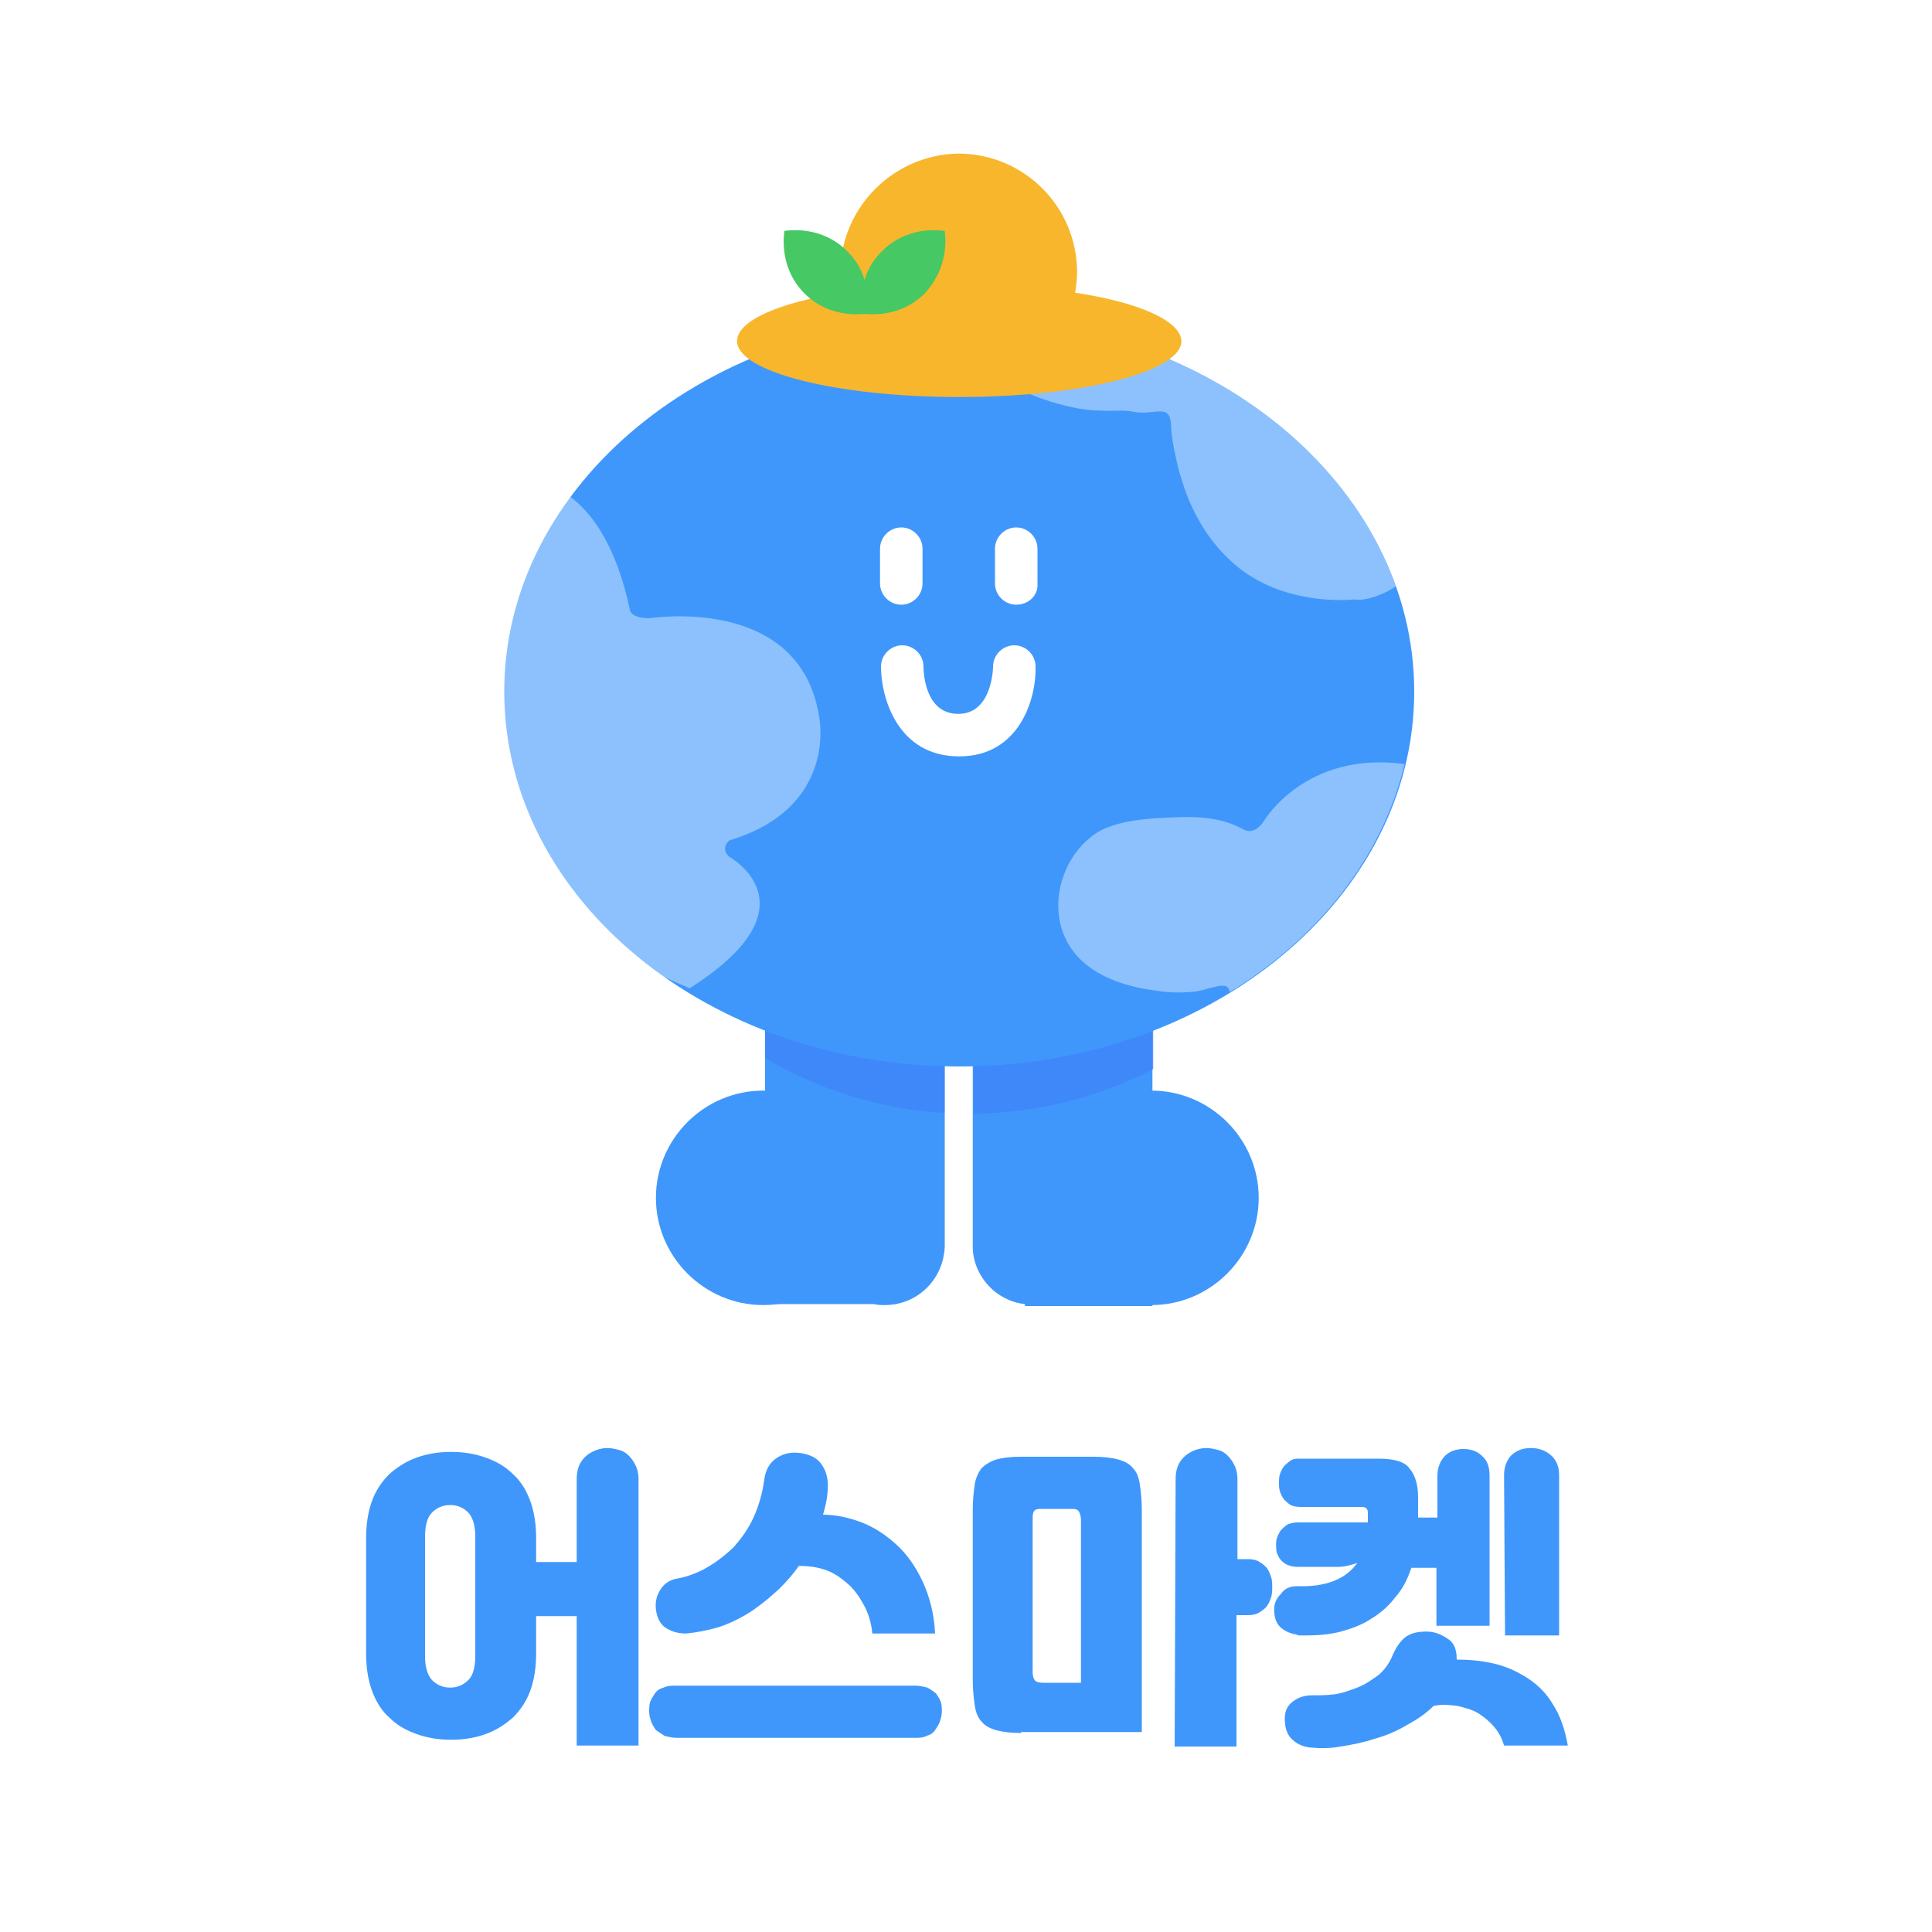 <?xml version="1.0" encoding="utf-8"?>
<!-- Generator: Adobe Illustrator 26.0.3, SVG Export Plug-In . SVG Version: 6.00 Build 0)  -->
<svg version="1.1" id="Layer_1" xmlns="http://www.w3.org/2000/svg" xmlns:xlink="http://www.w3.org/1999/xlink" x="0px" y="0px"
	 viewBox="0 0 200 200" style="enable-background:new 0 0 200 200;" xml:space="preserve">
<style type="text/css">
	.st0{fill:#3F97FB;}
	.st1{opacity:0.8;clip-path:url(#SVGID_00000032622982380286579330000005128477756514313373_);}
	.st2{clip-path:url(#SVGID_00000091007028172694764630000015976617620614351745_);filter:url(#f1);}
	.st3{fill:#3F85FA;}
	.st4{opacity:0.4;}
	.st5{fill:#FFFFFF;}
	.st6{fill:#F8B62D;}
	.st7{fill:#46C864;}
</style>
<filter  height="200%" id="f1" width="200%" x="0" y="0">
	<feOffset  dx="0" dy="5" in="SourceGraphic" result="offOut"></feOffset>
	<feGaussianBlur  in="offOut" result="blurOut" stdDeviation="5"></feGaussianBlur>
	<feBlend  in="SourceGraphic" in2="blurOut" mode="normal"></feBlend>
</filter>
<g id="Layer_1_00000147900597351949854610000002226058522639562401_">
	<g>
		<g>
			<path class="st0" d="M59.7,167.3h-4.2v3.9c0,1.4-0.2,2.7-0.6,3.8c-0.4,1.1-1,2-1.8,2.8c-0.8,0.7-1.7,1.3-2.8,1.7
				s-2.3,0.6-3.6,0.6s-2.5-0.2-3.6-0.6c-1.1-0.4-2-0.9-2.8-1.7c-0.8-0.7-1.4-1.7-1.8-2.8c-0.4-1.1-0.6-2.4-0.6-3.8v-12
				c0-1.4,0.2-2.7,0.6-3.8c0.4-1.1,1-2,1.8-2.8c0.8-0.7,1.7-1.3,2.8-1.7s2.3-0.6,3.6-0.6s2.5,0.2,3.6,0.6c1.1,0.4,2,0.9,2.8,1.7
				c0.8,0.7,1.4,1.7,1.8,2.8c0.4,1.1,0.6,2.4,0.6,3.8v2.5h4.2v-8.6c0-1,0.3-1.8,1-2.4c0.6-0.5,1.4-0.8,2.2-0.8
				c0.4,0,0.8,0.1,1.2,0.2c0.4,0.1,0.7,0.3,1,0.6s0.5,0.6,0.7,1s0.3,0.9,0.3,1.4v27.6h-6.4C59.7,180.7,59.7,167.3,59.7,167.3z
				 M44,171.4c0,1.1,0.2,1.9,0.7,2.5c0.5,0.5,1.1,0.8,1.9,0.8c0.8,0,1.4-0.3,1.9-0.8s0.7-1.4,0.7-2.5v-12.3c0-1.1-0.2-1.9-0.7-2.5
				c-0.5-0.5-1.1-0.8-1.9-0.8c-0.8,0-1.4,0.3-1.9,0.8S44,158,44,159.1V171.4z"/>
			<path class="st0" d="M94.7,174.5c0.5,0,0.9,0.1,1.3,0.2c0.4,0.2,0.6,0.4,0.9,0.6c0.2,0.3,0.4,0.6,0.5,0.9c0.1,0.3,0.1,0.7,0.1,1
				s-0.1,0.7-0.2,1s-0.3,0.6-0.5,0.9c-0.2,0.3-0.5,0.5-0.9,0.6c-0.3,0.2-0.8,0.2-1.3,0.2H70.1c-0.5,0-0.9-0.1-1.3-0.2
				c-0.3-0.2-0.6-0.4-0.9-0.6c-0.2-0.3-0.4-0.6-0.5-0.9c-0.1-0.3-0.2-0.7-0.2-1s0-0.7,0.1-1s0.3-0.6,0.5-0.9s0.5-0.5,0.9-0.6
				c0.4-0.2,0.8-0.2,1.3-0.2H94.7z M85.7,153.8c0,1-0.2,2-0.5,3c1.3,0,2.7,0.3,4,0.8s2.5,1.3,3.6,2.3s2,2.3,2.7,3.8s1.2,3.3,1.3,5.4
				h-6.5c-0.1-1.1-0.4-2.1-0.9-3s-1-1.6-1.7-2.2c-0.7-0.6-1.4-1.1-2.3-1.4c-0.9-0.3-1.8-0.4-2.7-0.4c-0.7,1-1.6,2-2.5,2.8
				s-1.9,1.6-2.9,2.2c-1,0.6-2.1,1.1-3.1,1.4c-1.1,0.3-2.1,0.5-3.2,0.6c-0.8,0-1.5-0.2-2.1-0.6c-0.6-0.4-0.9-1.1-1-1.9
				c-0.1-0.8,0.1-1.5,0.5-2.1s1-1,1.8-1.1c1-0.2,2.1-0.6,3.1-1.2c1-0.6,1.9-1.3,2.7-2.1c0.8-0.9,1.5-1.9,2-3s0.9-2.4,1.1-3.8
				c0.1-1,0.5-1.8,1.2-2.3s1.5-0.7,2.4-0.6c0.9,0.1,1.7,0.4,2.2,1C85.4,152,85.7,152.8,85.7,153.8z"/>
			<path class="st0" d="M105.7,179.4c-1,0-1.9-0.1-2.6-0.3s-1.2-0.5-1.5-0.9c-0.4-0.4-0.6-1-0.7-1.7s-0.2-1.6-0.2-2.6v-17.6
				c0-1,0.1-1.9,0.2-2.6c0.1-0.7,0.4-1.3,0.7-1.7c0.4-0.4,0.9-0.7,1.5-0.9c0.7-0.2,1.5-0.3,2.6-0.3h7.5c1,0,1.9,0.1,2.6,0.3
				s1.2,0.5,1.5,0.9c0.4,0.4,0.6,1,0.7,1.7s0.2,1.6,0.2,2.6v23h-12.5V179.4z M106.9,173.1c0,0.4,0.1,0.7,0.2,0.8
				c0.1,0.2,0.4,0.3,0.9,0.3h3.9v-16.9c0-0.3-0.1-0.6-0.2-0.8s-0.3-0.3-0.7-0.3h-3.3c-0.4,0-0.6,0.1-0.7,0.3s-0.1,0.5-0.1,0.8
				C106.9,157.3,106.9,173.1,106.9,173.1z M121.7,153.1c0-1,0.3-1.8,1-2.4c0.6-0.5,1.4-0.8,2.2-0.8c0.4,0,0.8,0.1,1.2,0.2
				c0.4,0.1,0.7,0.3,1,0.6s0.5,0.6,0.7,1s0.3,0.9,0.3,1.4v8.3h1.1c0.5,0,0.9,0.1,1.2,0.3s0.6,0.4,0.8,0.7s0.3,0.6,0.4,0.9
				c0.1,0.3,0.1,0.7,0.1,1s0,0.7-0.1,1s-0.2,0.6-0.4,0.9c-0.2,0.3-0.5,0.5-0.8,0.7s-0.7,0.3-1.2,0.3H128v13.6h-6.4L121.7,153.1
				L121.7,153.1z"/>
			<path class="st0" d="M134.3,164.2c2.9,0.1,5-0.7,6.2-2.4c-0.6,0.2-1.3,0.4-1.9,0.4h-4.3c-0.4,0-0.8-0.1-1-0.2
				c-0.3-0.1-0.5-0.3-0.7-0.5s-0.3-0.5-0.4-0.7c-0.1-0.3-0.1-0.6-0.1-0.8c0-0.3,0-0.6,0.1-0.8c0.1-0.3,0.2-0.5,0.4-0.8
				c0.2-0.2,0.4-0.4,0.7-0.6c0.3-0.1,0.6-0.2,1-0.2h7.3v-1c0-0.4-0.2-0.6-0.6-0.6h-6.4c-0.4,0-0.8-0.1-1-0.2
				c-0.3-0.2-0.5-0.4-0.7-0.6c-0.2-0.3-0.3-0.5-0.4-0.8c-0.1-0.3-0.1-0.6-0.1-0.9c0-0.3,0-0.6,0.1-0.9c0.1-0.3,0.2-0.5,0.4-0.8
				c0.2-0.2,0.4-0.4,0.7-0.6c0.3-0.2,0.6-0.2,1-0.2h8.1c1.6,0,2.7,0.3,3.2,1c0.6,0.7,0.9,1.7,0.9,3v2.1h2v-4.3
				c0-0.9,0.3-1.6,0.8-2.1s1.2-0.7,1.9-0.7s1.4,0.2,1.9,0.7c0.6,0.5,0.8,1.2,0.8,2.1v15.5h-5.5v-6h-2.6c-0.4,1.2-0.9,2.2-1.7,3.1
				c-0.7,0.9-1.5,1.6-2.5,2.2c-0.9,0.6-2,1-3.1,1.3s-2.4,0.4-3.6,0.4c-0.2,0-0.4,0-0.5,0c-0.2,0-0.4,0-0.5-0.1
				c-0.7-0.1-1.3-0.4-1.7-0.8c-0.4-0.4-0.6-1-0.6-1.8c0-0.7,0.3-1.2,0.7-1.6C133,164.4,133.6,164.2,134.3,164.2z M150.8,171.8
				c1.2,0,2.5,0.1,3.8,0.4c1.3,0.3,2.4,0.8,3.5,1.5s2,1.6,2.7,2.8c0.7,1.1,1.2,2.5,1.5,4.2h-6.6c-0.2-0.7-0.5-1.3-1-1.9
				s-1-1-1.6-1.4s-1.4-0.6-2.2-0.8c-0.8-0.1-1.6-0.2-2.5,0c-0.8,0.8-1.7,1.4-2.8,2c-1,0.6-2.2,1.1-3.3,1.4c-1.2,0.4-2.3,0.6-3.5,0.8
				c-1.1,0.2-2.2,0.2-3.2,0.1c-0.8-0.1-1.4-0.4-1.9-0.9s-0.7-1.2-0.7-2.1c0-0.8,0.3-1.4,0.9-1.8c0.5-0.4,1.2-0.6,1.9-0.6
				s1.5,0,2.3-0.1s1.6-0.4,2.4-0.7c0.8-0.3,1.5-0.8,2.2-1.3c0.6-0.5,1.1-1.2,1.4-1.9c0.4-1,1-1.8,1.5-2.1c0.6-0.4,1.3-0.5,2.1-0.5
				s1.5,0.3,2.1,0.7C150.5,170,150.8,170.7,150.8,171.8L150.8,171.8z M155.7,152.7c0-0.9,0.3-1.6,0.8-2.1c0.6-0.5,1.2-0.7,2-0.7
				c0.7,0,1.4,0.2,2,0.7s0.9,1.2,0.9,2.1v16.6h-5.6L155.7,152.7L155.7,152.7z"/>
		</g>
	</g>
	<g>
		<g>
			<g>
				<path class="st0" d="M79.2,105v30h11.3c0.3,0.1,0.7,0.1,1.1,0.1c3.4,0,6.1-2.7,6.2-6.1h0v-24H79.2z"/>
				<path class="st0" d="M100.7,105.1v24.1h0c0.1,3,2.5,5.5,5.4,5.8v0.2h13.2v-0.1v-30H100.7z"/>
			</g>
			<path class="st0" d="M79,135.1c6.1,0,11.1-5,11.1-11.1s-5-11.1-11.1-11.1s-11.1,5-11.1,11.1S72.9,135.1,79,135.1"/>
			<path class="st0" d="M119.2,135.1c6.1,0,11.1-5,11.1-11.1s-5-11.1-11.1-11.1s-11.1,5-11.1,11.1
				C108.1,130.1,113.1,135.1,119.2,135.1"/>
			<g>
				<g>
					<defs>
						<path id="SVGID_1_" d="M79.2,105v30h12.1v-6h6.5v-24H79.2z M100.8,105v24.1h5.4v6h13.2v-30h-18.6V105z"/>
					</defs>
					<clipPath id="SVGID_00000067221823369596147780000001746582336749878915_">
						<use xlink:href="#SVGID_1_"  style="overflow:visible;"/>
					</clipPath>
					<g style="opacity:0.8;clip-path:url(#SVGID_00000067221823369596147780000001746582336749878915_);">
						<g>
							<g>
								<defs>
									<rect id="SVGID_00000119107727066306263350000006594650111409530769_" x="16.4" y="-9.5" width="167.8" height="138"/>
								</defs>
								<clipPath id="SVGID_00000052089875267058606750000014255010035462756759_">
									<use xlink:href="#SVGID_00000119107727066306263350000006594650111409530769_"  style="overflow:visible;"/>
								</clipPath>
								<g style="clip-path:url(#SVGID_00000052089875267058606750000014255010035462756759_);filter:url(#f1);">
									<path class="st3" d="M100.3,110.3c23,0,41.6-18.6,41.6-41.6s-18.6-41.6-41.6-41.6S58.8,45.7,58.8,68.7
										S77.4,110.3,100.3,110.3"/>
								</g>
							</g>
						</g>
					</g>
				</g>
			</g>
			<g>
				<path class="st0" d="M99.3,110.4c26,0,47.1-17.4,47.1-38.8s-21.1-38.8-47.1-38.8S52.2,50.2,52.2,71.6S73.3,110.4,99.3,110.4"/>
			</g>
			<g>
				<g class="st4">
					<g>
						<path class="st5" d="M99.3,32.8c-0.7,0-1.4,0.1-2.2,0.1c0.5,1.2,1.2,2.2,2,3.2c1.4,1.6,3.4,2.7,5.2,3.6c1.9,1,3.9,1.8,6,2.3
							c1.2,0.3,2.4,0.5,3.7,0.5c1,0.1,2.2-0.1,3.2,0.1c0.8,0.2,1.7,0.1,2.5,0c0.5,0,1-0.1,1.3,0.4s0.2,1.4,0.3,2
							c0.1,0.9,0.3,1.8,0.5,2.7c0.2,1,0.5,1.9,0.8,2.8c0.5,1.5,1.2,2.9,2,4.2c0.9,1.4,2,2.7,3.3,3.8c1.4,1.2,3.1,2.1,4.9,2.7
							c2.2,0.7,4.5,1,6.8,0.9c0.3,0,0.6-0.1,0.9,0c0,0,1.7,0.1,4-1.4C138.8,44.6,120.7,32.8,99.3,32.8"/>
					</g>
				</g>
				<g class="st4">
					<g>
						<path class="st5" d="M68.7,101.1c1.7,0.8,2.7,1.2,2.7,1.2c13.4-8.5,4.1-13.6,4.1-13.6c-1-0.9,0-1.7,0-1.7
							c11.3-3.4,9.3-12.8,9.3-12.8C82.8,61.5,67.3,64,67.3,64c-2.1,0-2.1-0.9-2.1-0.9c-1.4-6.6-3.9-10-6.2-11.7
							c-4.4,5.9-6.9,12.8-6.9,20.2C52.2,83.4,58.6,94,68.7,101.1"/>
					</g>
				</g>
				<g class="st4">
					<g>
						<path class="st5" d="M130.9,84.9c-0.5,0.8-1.3,1.5-2.3,0.9c-2-1.1-4.4-1.3-6.8-1.2c-2.5,0.1-5.2,0.2-7.5,1.2
							c-0.9,0.4-1.6,1-2.2,1.6c-2.4,2.5-3.2,6.3-2,9.3c1.4,3.5,5,5.2,9.2,5.8c1.2,0.2,2.4,0.3,3.7,0.2c0.8,0,1.5-0.2,2.2-0.4
							c0.3-0.1,0.5-0.1,0.8-0.2c1-0.2,1.2,0.1,1.3,0.6c9.2-5.6,15.8-14,18.1-23.6C135.2,77.7,130.9,84.9,130.9,84.9"/>
					</g>
				</g>
				<path class="st6" d="M111.3,30.3c0.1-0.7,0.2-1.4,0.2-2.1c0-6.8-5.5-12.3-12.3-12.3C92.5,16,87,21.5,87,28.2
					c0,0.7,0.1,1.4,0.2,2.1c-6.5,1-10.9,2.9-10.9,5c0,3.2,10.3,5.8,23,5.8s23-2.6,23-5.8C122.2,33.2,117.9,31.3,111.3,30.3"/>
				<path class="st7" d="M97.8,23.9c-2.3-0.3-4.7,0.3-6.5,2.1c-0.9,0.9-1.5,1.9-1.8,3c-0.3-1.1-0.9-2.1-1.8-3
					c-1.8-1.8-4.2-2.4-6.5-2.1c-0.3,2.3,0.3,4.7,2.1,6.5c1.7,1.7,4,2.3,6.2,2.1c2.2,0.2,4.5-0.4,6.2-2.1
					C97.4,28.6,98.1,26.2,97.8,23.9z"/>
			</g>
		</g>
		<g>
			<path class="st5" d="M105,66.8c-1.2,0-2.2,1-2.2,2.2c0,0.2-0.1,4.9-3.6,4.9s-3.6-4.4-3.6-4.9c0-1.2-1-2.2-2.2-2.2
				c-1.2,0-2.2,1-2.2,2.2c0,3.2,1.7,9.3,8.1,9.3c6.3,0,8-6.1,7.9-9.3C107.2,67.8,106.2,66.8,105,66.8z"/>
			<path class="st5" d="M93.3,62.6c1.2,0,2.2-1,2.2-2.2v-3.6c0-1.2-1-2.2-2.2-2.2c-1.2,0-2.2,1-2.2,2.2v3.6
				C91.1,61.6,92.1,62.6,93.3,62.6z"/>
			<path class="st5" d="M105.2,54.6c-1.2,0-2.2,1-2.2,2.2v3.6c0,1.2,1,2.2,2.2,2.2c1.3,0,2.3-1,2.2-2.2v-3.6
				C107.4,55.6,106.4,54.6,105.2,54.6z"/>
		</g>
	</g>
</g>
<g id="Layer_2_00000175310746128352526940000010504578202012033668_">
</g>
</svg>
